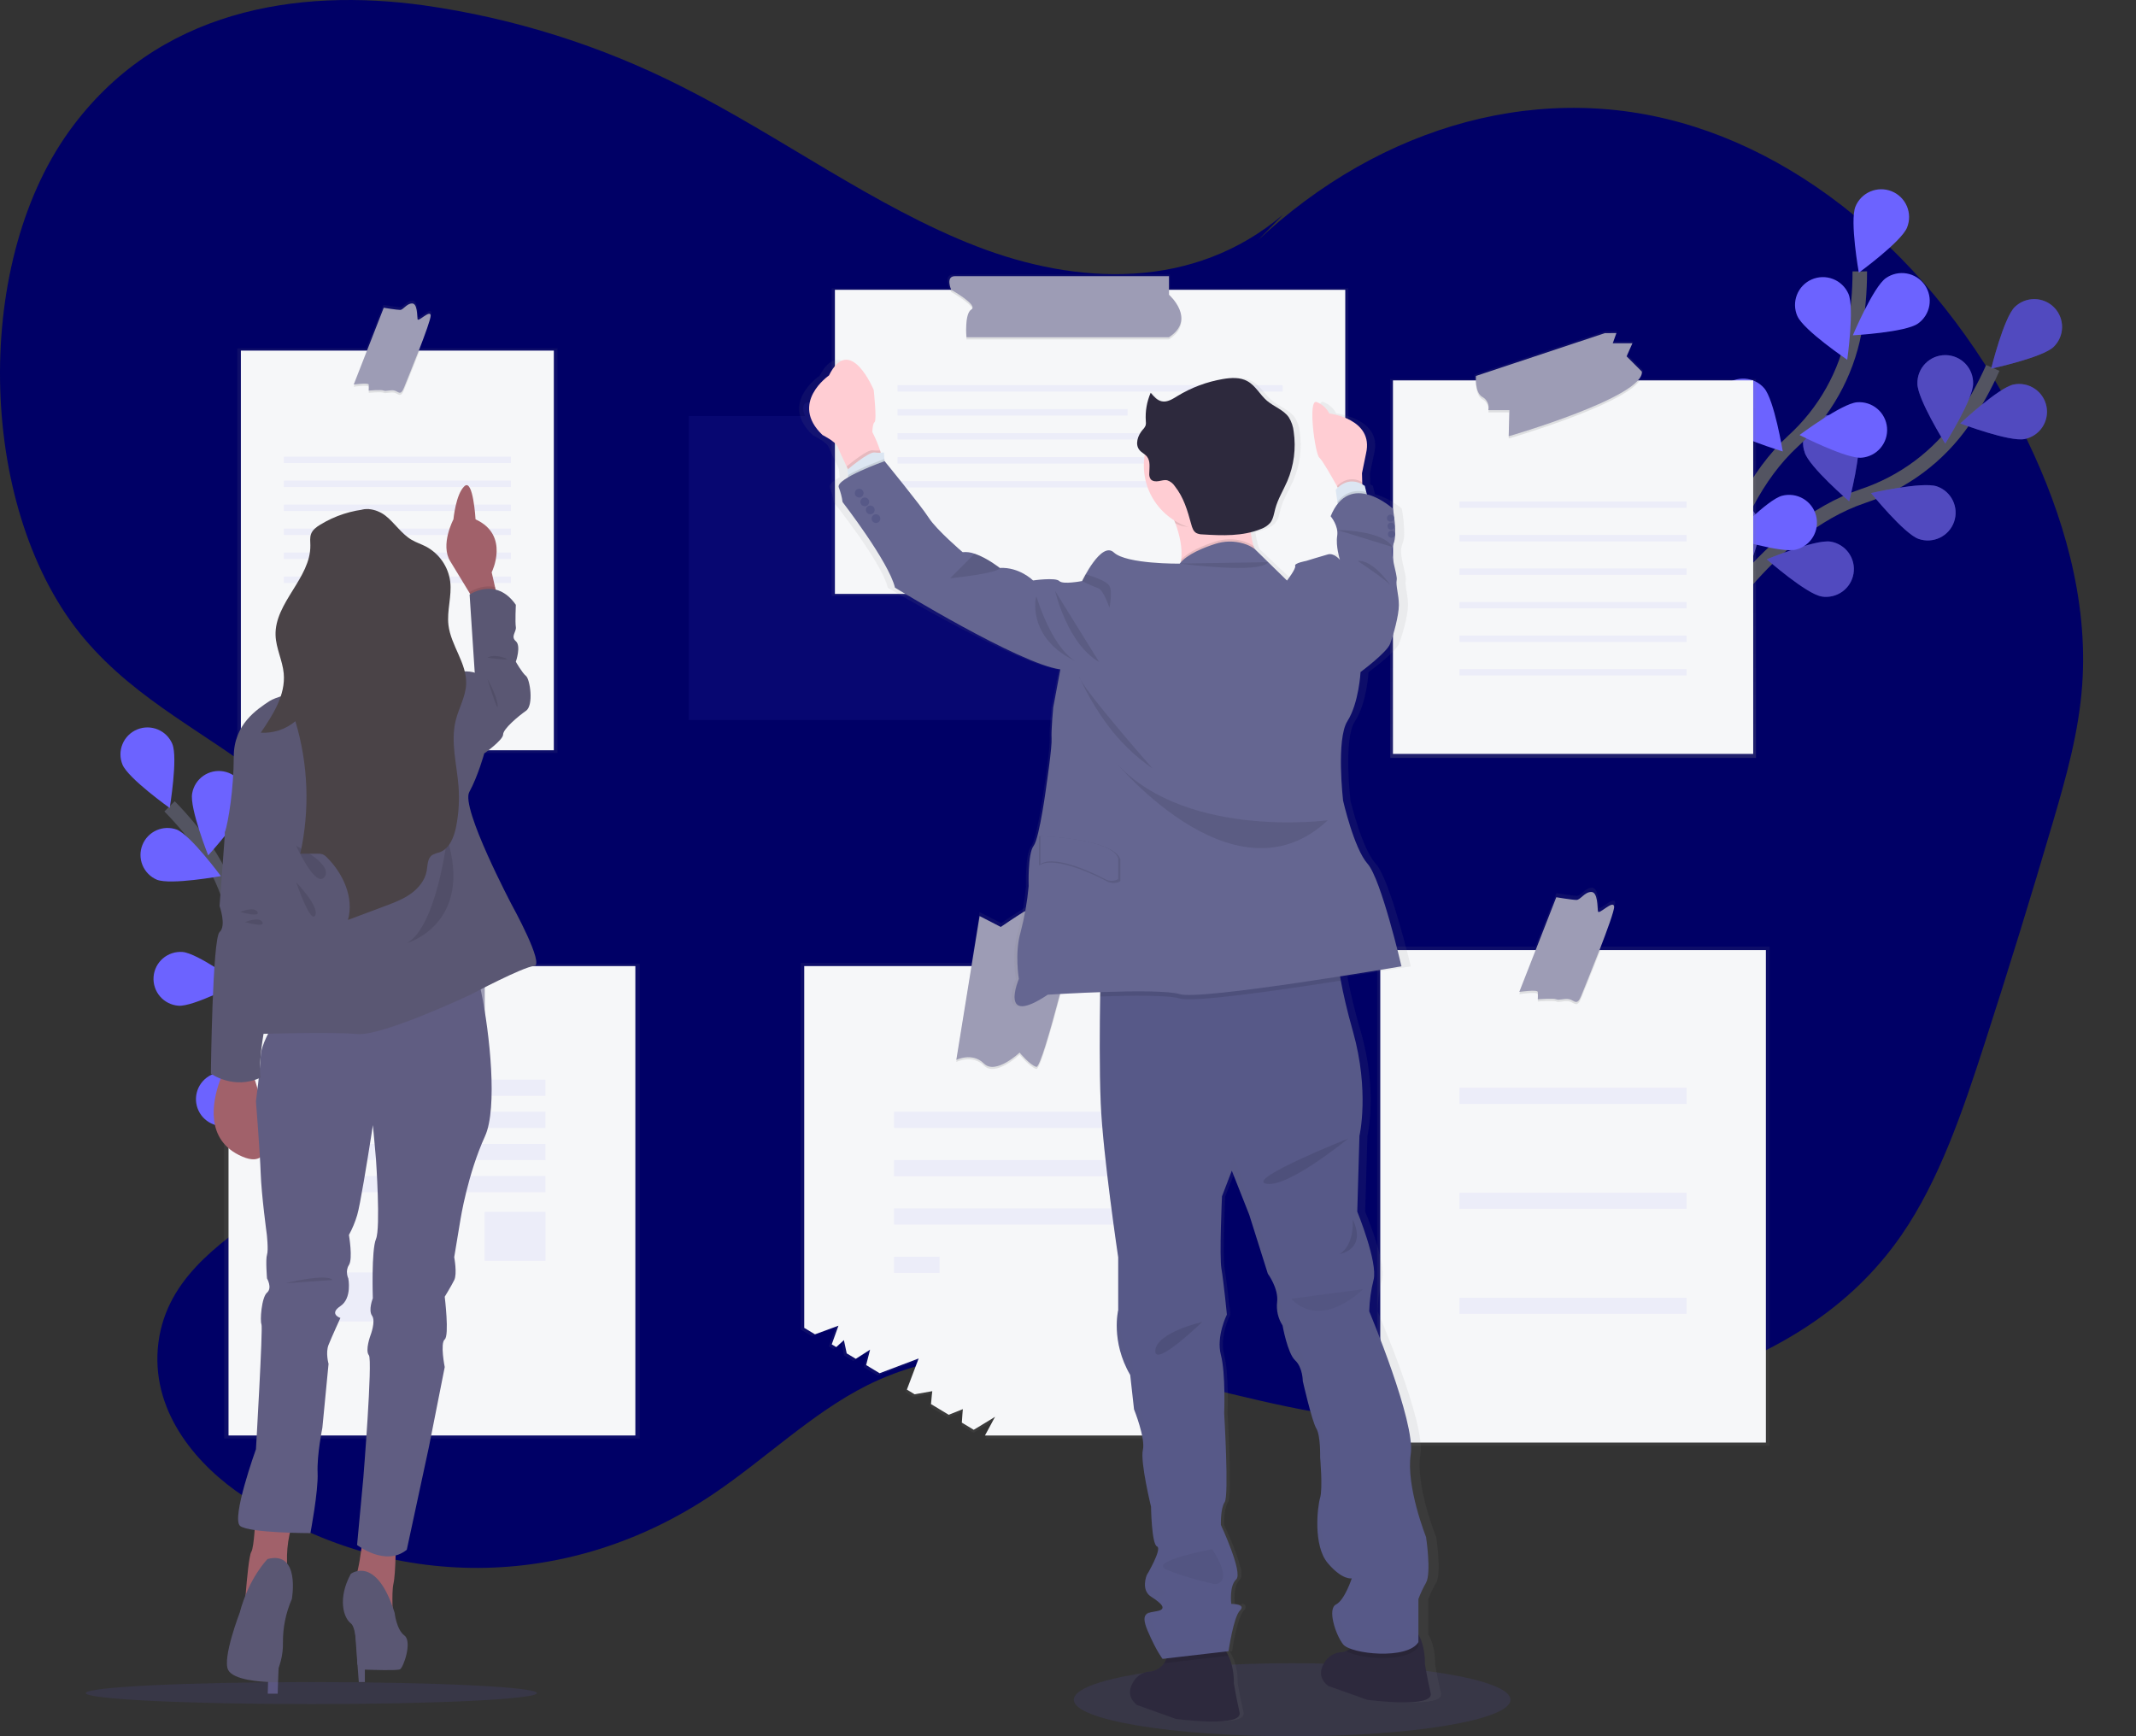 <svg width="294" height="239" viewBox="0 0 294 239" fill="none" xmlns="http://www.w3.org/2000/svg">
<rect x="0" y="0" width="294" height="239" fill="#333333" stroke="none"/>
<path opacity="0.1" d="M177.851 239C194.447 239 207.901 236.749 207.901 233.972C207.901 231.195 194.447 228.944 177.851 228.944C161.254 228.944 147.8 231.195 147.8 233.972C147.8 236.749 161.254 239 177.851 239Z" fill="#6C63FF"/>
<path d="M176.589 29.555C164.287 39.976 148.326 39.303 134.355 33.882C120.384 28.461 107.514 18.805 93.891 11.945C82.74 6.279 70.729 2.492 58.341 0.736C40.978 -1.669 21.584 1.26 9.484 18.107C-3.99 36.867 -2.953 70.703 11.619 87.934C19.032 96.694 28.738 100.993 37.205 107.834C45.671 114.674 53.503 126.03 52.783 139.231C52.117 151.454 44.353 160.837 36.328 166.729C30.12 171.275 22.477 176.241 21.716 185.66C20.991 194.774 27.417 201.915 33.557 205.978C53.576 219.227 78.236 219.098 98.187 205.644C105.305 200.843 111.844 194.46 119.307 190.717C138.899 180.896 160.491 190.781 181.234 194.398C198.794 197.459 216.801 195.874 233.908 189.76C244.181 186.09 254.494 180.478 261.713 170.023C266.917 162.484 270.16 152.941 273.203 143.519C276.452 133.47 279.573 123.351 282.566 113.162C284.362 107.045 286.132 100.816 286.596 94.267C287.439 82.407 283.892 70.698 279.068 60.675C267.622 36.892 248.326 20.183 227.439 15.938C206.553 11.693 184.421 19.984 168.213 38.124" fill="#000066"/>
<g opacity="0.35">
<path opacity="0.2" d="M140.778 57.251V55.386H111.33C109.975 55.386 110.801 57.263 110.801 57.263H94.801V99.112H165.051V57.251H140.778Z" fill="#6C63FF"/>
</g>
<path d="M234.189 88.467C234.189 88.467 243.043 72.804 256.388 68.293C261.993 66.435 266.844 62.812 270.211 57.967C271.792 55.656 273.156 53.204 274.288 50.643" stroke="#535461" stroke-width="2" stroke-miterlimit="10"/>
<path d="M282.661 47.748C281.144 49.221 274.068 50.744 274.068 50.744C274.068 50.744 275.802 43.73 277.322 42.254C278.052 41.547 279.033 41.158 280.05 41.173C281.066 41.189 282.035 41.607 282.743 42.335C283.451 43.064 283.84 44.043 283.825 45.058C283.809 46.073 283.391 47.041 282.661 47.748Z" fill="#6C63FF"/>
<path d="M278.66 60.436C276.584 60.849 269.814 58.287 269.814 58.287C269.814 58.287 275.092 53.34 277.168 52.927C277.662 52.83 278.17 52.83 278.664 52.928C279.157 53.026 279.627 53.221 280.045 53.5C280.464 53.78 280.823 54.139 281.102 54.557C281.382 54.975 281.576 55.444 281.674 55.937C281.772 56.43 281.772 56.937 281.673 57.43C281.575 57.923 281.38 58.392 281.1 58.81C280.821 59.227 280.461 59.586 280.042 59.865C279.624 60.144 279.154 60.338 278.66 60.436Z" fill="#6C63FF"/>
<path d="M264.085 74.185C262.084 73.495 257.538 67.872 257.538 67.872C257.538 67.872 264.594 66.258 266.594 66.951C267.07 67.116 267.508 67.372 267.885 67.706C268.261 68.04 268.568 68.444 268.788 68.897C269.008 69.349 269.136 69.84 269.166 70.341C269.196 70.843 269.126 71.346 268.962 71.821C268.797 72.296 268.54 72.734 268.206 73.11C267.872 73.486 267.466 73.792 267.014 74.011C266.561 74.231 266.069 74.359 265.567 74.389C265.064 74.419 264.561 74.349 264.085 74.185Z" fill="#6C63FF"/>
<path d="M250.711 82.1C248.624 81.761 243.189 76.991 243.189 76.991C243.189 76.991 249.871 74.213 251.962 74.555C252.459 74.637 252.934 74.816 253.362 75.082C253.789 75.347 254.16 75.694 254.453 76.103C254.746 76.512 254.956 76.974 255.07 77.464C255.184 77.953 255.201 78.46 255.119 78.956C255.037 79.452 254.858 79.927 254.592 80.354C254.326 80.781 253.978 81.151 253.569 81.444C253.16 81.737 252.697 81.946 252.206 82.06C251.716 82.174 251.208 82.191 250.711 82.109V82.1Z" fill="#6C63FF"/>
<path d="M263.913 52.812C263.913 54.928 267.743 61.059 267.743 61.059C267.743 61.059 271.582 54.931 271.582 52.815C271.595 52.304 271.507 51.795 271.32 51.318C271.134 50.842 270.853 50.407 270.496 50.04C270.139 49.674 269.711 49.382 269.239 49.183C268.767 48.984 268.26 48.882 267.747 48.882C267.235 48.882 266.728 48.984 266.255 49.183C265.783 49.382 265.356 49.674 264.999 50.04C264.641 50.407 264.361 50.842 264.175 51.318C263.988 51.795 263.899 52.304 263.913 52.815V52.812Z" fill="#6C63FF"/>
<path d="M248.394 62.268C249.026 64.286 254.519 69.002 254.519 69.002C254.519 69.002 256.343 62.007 255.711 59.99C255.58 59.488 255.348 59.018 255.03 58.609C254.712 58.199 254.314 57.859 253.86 57.607C253.406 57.356 252.905 57.2 252.389 57.147C251.872 57.095 251.351 57.148 250.855 57.303C250.36 57.458 249.901 57.712 249.507 58.049C249.113 58.386 248.792 58.8 248.563 59.265C248.333 59.73 248.201 60.237 248.174 60.755C248.147 61.272 248.226 61.79 248.405 62.277L248.394 62.268Z" fill="#6C63FF"/>
<path d="M234.568 73.525C234.849 75.621 239.469 81.188 239.469 81.188C239.469 81.188 242.451 74.603 242.17 72.507C242.133 71.984 241.99 71.475 241.749 71.01C241.508 70.544 241.174 70.134 240.767 69.803C240.36 69.472 239.89 69.227 239.385 69.085C238.881 68.943 238.352 68.905 237.832 68.975C237.312 69.045 236.812 69.22 236.363 69.491C235.913 69.761 235.524 70.121 235.22 70.547C234.915 70.974 234.702 71.458 234.592 71.97C234.482 72.483 234.479 73.012 234.583 73.525H234.568Z" fill="#6C63FF"/>
<path opacity="0.25" d="M282.661 47.748C281.144 49.221 274.068 50.744 274.068 50.744C274.068 50.744 275.802 43.73 277.322 42.254C278.052 41.547 279.033 41.158 280.05 41.173C281.066 41.189 282.035 41.607 282.743 42.335C283.451 43.064 283.84 44.043 283.825 45.058C283.809 46.073 283.391 47.041 282.661 47.748Z" fill="black"/>
<path opacity="0.25" d="M278.66 60.436C276.584 60.849 269.814 58.287 269.814 58.287C269.814 58.287 275.092 53.34 277.168 52.927C277.662 52.83 278.17 52.83 278.664 52.928C279.157 53.026 279.627 53.221 280.045 53.5C280.464 53.78 280.823 54.139 281.102 54.557C281.382 54.975 281.576 55.444 281.674 55.937C281.772 56.43 281.772 56.937 281.673 57.43C281.575 57.923 281.38 58.392 281.1 58.81C280.821 59.227 280.461 59.586 280.042 59.865C279.624 60.144 279.154 60.338 278.66 60.436Z" fill="black"/>
<path opacity="0.25" d="M264.085 74.185C262.084 73.495 257.538 67.872 257.538 67.872C257.538 67.872 264.594 66.258 266.594 66.951C267.07 67.116 267.508 67.372 267.885 67.706C268.261 68.04 268.568 68.444 268.788 68.897C269.008 69.349 269.136 69.84 269.166 70.341C269.196 70.843 269.126 71.346 268.962 71.821C268.797 72.296 268.54 72.734 268.206 73.11C267.872 73.486 267.466 73.792 267.014 74.011C266.561 74.231 266.069 74.359 265.567 74.389C265.064 74.419 264.561 74.349 264.085 74.185Z" fill="black"/>
<path opacity="0.25" d="M250.711 82.1C248.624 81.761 243.189 76.991 243.189 76.991C243.189 76.991 249.871 74.213 251.962 74.555C252.459 74.637 252.934 74.816 253.362 75.082C253.789 75.347 254.16 75.694 254.453 76.103C254.746 76.512 254.956 76.974 255.07 77.464C255.184 77.953 255.201 78.46 255.119 78.956C255.037 79.452 254.858 79.927 254.592 80.354C254.326 80.781 253.978 81.151 253.569 81.444C253.16 81.737 252.697 81.946 252.206 82.06C251.716 82.174 251.208 82.191 250.711 82.109V82.1Z" fill="black"/>
<path opacity="0.25" d="M263.913 52.812C263.913 54.928 267.743 61.059 267.743 61.059C267.743 61.059 271.582 54.931 271.582 52.815C271.595 52.304 271.507 51.795 271.32 51.318C271.134 50.842 270.853 50.407 270.496 50.04C270.139 49.674 269.711 49.382 269.239 49.183C268.767 48.984 268.26 48.882 267.747 48.882C267.235 48.882 266.728 48.984 266.255 49.183C265.783 49.382 265.356 49.674 264.999 50.04C264.641 50.407 264.361 50.842 264.175 51.318C263.988 51.795 263.899 52.304 263.913 52.815V52.812Z" fill="black"/>
<path opacity="0.25" d="M248.394 62.268C249.026 64.286 254.519 69.002 254.519 69.002C254.519 69.002 256.343 62.007 255.711 59.99C255.58 59.488 255.348 59.018 255.03 58.609C254.712 58.199 254.314 57.859 253.86 57.607C253.406 57.356 252.905 57.2 252.389 57.147C251.872 57.095 251.351 57.148 250.855 57.303C250.36 57.458 249.901 57.712 249.507 58.049C249.113 58.386 248.792 58.8 248.563 59.265C248.333 59.73 248.201 60.237 248.174 60.755C248.147 61.272 248.226 61.79 248.405 62.277L248.394 62.268Z" fill="black"/>
<path opacity="0.25" d="M234.568 73.525C234.849 75.621 239.469 81.188 239.469 81.188C239.469 81.188 242.451 74.603 242.17 72.507C242.133 71.984 241.99 71.475 241.749 71.01C241.508 70.544 241.174 70.134 240.767 69.803C240.36 69.472 239.89 69.227 239.385 69.085C238.881 68.943 238.352 68.905 237.832 68.975C237.312 69.045 236.812 69.22 236.363 69.491C235.913 69.761 235.524 70.121 235.22 70.547C234.915 70.974 234.702 71.458 234.592 71.97C234.482 72.483 234.479 73.012 234.583 73.525H234.568Z" fill="black"/>
<path d="M234.7 88.155C234.7 88.155 236.437 70.254 246.783 60.733C251.154 56.769 254.118 51.494 255.227 45.702C255.735 42.949 255.988 40.154 255.983 37.355" stroke="#535461" stroke-width="2" stroke-miterlimit="10"/>
<path d="M262.492 31.317C261.699 33.281 255.849 37.534 255.849 37.534C255.849 37.534 254.587 30.413 255.38 28.449C255.568 27.983 255.846 27.558 256.199 27.199C256.551 26.84 256.971 26.554 257.434 26.357C257.898 26.16 258.395 26.056 258.899 26.052C259.402 26.047 259.902 26.141 260.369 26.329C260.836 26.517 261.261 26.795 261.621 27.147C261.98 27.499 262.266 27.918 262.464 28.381C262.661 28.843 262.765 29.34 262.769 29.843C262.774 30.346 262.68 30.845 262.492 31.311V31.317Z" fill="#6C63FF"/>
<path d="M263.984 44.543C262.253 45.761 255.025 46.157 255.025 46.157C255.025 46.157 257.835 39.498 259.572 38.283C259.984 37.994 260.448 37.789 260.939 37.679C261.431 37.569 261.939 37.557 262.435 37.643C262.93 37.729 263.405 37.912 263.83 38.181C264.255 38.45 264.623 38.8 264.912 39.211C265.202 39.622 265.408 40.086 265.518 40.576C265.628 41.067 265.64 41.574 265.554 42.069C265.468 42.564 265.285 43.038 265.015 43.462C264.746 43.887 264.395 44.254 263.984 44.543Z" fill="#6C63FF"/>
<path d="M256.233 63.003C254.123 63.18 247.685 59.88 247.685 59.88C247.685 59.88 253.482 55.551 255.592 55.374C256.094 55.332 256.599 55.389 257.079 55.542C257.558 55.695 258.003 55.941 258.388 56.265C258.772 56.59 259.089 56.987 259.32 57.434C259.55 57.88 259.691 58.368 259.733 58.869C259.775 59.37 259.718 59.874 259.565 60.353C259.412 60.832 259.166 61.276 258.841 61.66C258.516 62.044 258.118 62.36 257.671 62.591C257.223 62.821 256.735 62.961 256.233 63.003Z" fill="#6C63FF"/>
<path d="M247.222 75.65C245.174 76.183 238.267 74.014 238.267 74.014C238.267 74.014 243.249 68.769 245.292 68.239C245.779 68.113 246.286 68.084 246.785 68.153C247.283 68.223 247.763 68.39 248.197 68.645C248.631 68.9 249.011 69.237 249.314 69.639C249.617 70.04 249.838 70.497 249.965 70.983C250.091 71.47 250.12 71.977 250.051 72.474C249.981 72.972 249.814 73.451 249.558 73.885C249.303 74.318 248.965 74.697 248.563 75C248.161 75.302 247.704 75.523 247.216 75.65H247.222Z" fill="#6C63FF"/>
<path d="M247.405 43.533C248.262 45.467 254.253 49.521 254.253 49.521C254.253 49.521 255.273 42.366 254.416 40.433C254.006 39.503 253.243 38.773 252.294 38.405C251.346 38.036 250.289 38.059 249.358 38.469C248.426 38.878 247.696 39.64 247.327 40.587C246.958 41.535 246.981 42.589 247.391 43.519L247.405 43.533Z" fill="#6C63FF"/>
<path d="M237.052 58.472C238.457 60.06 245.381 62.142 245.381 62.142C245.381 62.142 244.209 55.01 242.812 53.419C242.142 52.656 241.195 52.19 240.18 52.124C239.166 52.059 238.167 52.398 237.403 53.068C236.639 53.737 236.173 54.683 236.107 55.696C236.041 56.709 236.381 57.706 237.052 58.469V58.472Z" fill="#6C63FF"/>
<path d="M228.982 74.342C230.106 76.144 236.569 79.365 236.569 79.365C236.569 79.365 236.639 72.137 235.515 70.335C234.972 69.493 234.12 68.897 233.142 68.674C232.165 68.452 231.138 68.621 230.283 69.145C229.429 69.669 228.813 70.506 228.57 71.478C228.326 72.449 228.473 73.478 228.979 74.342H228.982Z" fill="#6C63FF"/>
<path d="M43.131 160.573C43.131 160.573 32.172 147.012 32.861 133.403C33.188 127.698 31.654 122.041 28.488 117.281C26.967 115.033 25.243 112.929 23.337 110.995" stroke="#535461" stroke-width="2" stroke-miterlimit="10"/>
<path d="M23.722 102.418C24.509 104.312 23.359 111.223 23.359 111.223C23.359 111.223 17.649 107.154 16.863 105.26C16.486 104.351 16.486 103.33 16.863 102.421C17.24 101.512 17.963 100.79 18.873 100.413C19.784 100.036 20.806 100.036 21.717 100.413C22.627 100.789 23.35 101.512 23.727 102.421L23.722 102.418Z" fill="#6C63FF"/>
<path d="M33.756 110.558C33.386 112.572 28.656 117.744 28.656 117.744C28.656 117.744 26.068 111.223 26.45 109.214C26.533 108.729 26.711 108.266 26.974 107.851C27.238 107.436 27.581 107.077 27.984 106.796C28.388 106.514 28.843 106.316 29.324 106.211C29.805 106.107 30.302 106.099 30.786 106.188C31.27 106.277 31.731 106.461 32.143 106.73C32.555 106.998 32.91 107.346 33.186 107.753C33.462 108.159 33.655 108.616 33.753 109.098C33.851 109.58 33.852 110.076 33.756 110.558Z" fill="#6C63FF"/>
<path d="M40.934 128.577C39.593 130.132 32.894 132.211 32.894 132.211C32.894 132.211 33.962 125.289 35.302 123.734C35.958 123.035 36.859 122.617 37.816 122.566C38.774 122.515 39.714 122.836 40.44 123.462C41.166 124.088 41.622 124.969 41.712 125.923C41.801 126.876 41.519 127.827 40.922 128.577H40.934Z" fill="#6C63FF"/>
<path d="M43.294 143.434C42.237 145.191 35.988 148.373 35.988 148.373C35.988 148.373 35.867 141.358 36.927 139.613C37.44 138.782 38.261 138.186 39.211 137.956C40.161 137.725 41.164 137.878 42.002 138.381C42.84 138.884 43.446 139.697 43.688 140.643C43.929 141.589 43.788 142.592 43.294 143.434Z" fill="#6C63FF"/>
<path d="M21.589 121.094C23.497 121.849 30.399 120.594 30.399 120.594C30.399 120.594 26.24 114.954 24.335 114.197C23.425 113.864 22.421 113.898 21.537 114.293C20.653 114.688 19.958 115.412 19.6 116.311C19.242 117.21 19.25 118.213 19.621 119.106C19.993 119.999 20.699 120.713 21.589 121.094Z" fill="#6C63FF"/>
<path d="M24.573 138.44C26.619 138.591 32.829 135.334 32.829 135.334C32.829 135.334 27.17 131.192 25.124 131.041C24.637 131.004 24.148 131.063 23.685 131.215C23.221 131.367 22.792 131.608 22.422 131.926C22.052 132.243 21.748 132.63 21.528 133.065C21.307 133.5 21.175 133.974 21.138 134.46C21.101 134.945 21.16 135.434 21.313 135.897C21.465 136.36 21.707 136.788 22.025 137.158C22.343 137.527 22.73 137.831 23.166 138.051C23.601 138.271 24.076 138.403 24.562 138.44H24.573Z" fill="#6C63FF"/>
<path d="M29.789 154.891C31.779 155.387 38.452 153.207 38.452 153.207C38.452 153.207 33.574 148.187 31.585 147.699C30.628 147.461 29.617 147.613 28.772 148.12C27.928 148.627 27.32 149.448 27.082 150.403C26.843 151.357 26.995 152.368 27.503 153.211C28.01 154.054 28.833 154.661 29.789 154.899V154.891Z" fill="#6C63FF"/>
<path d="M225.835 52.178H225.599C225.97 51.757 226.161 51.337 226.13 50.963L223.995 48.831L224.809 47.007H222.064L222.573 45.584H220.946L202.945 51.572C202.945 51.572 202.925 51.822 202.945 52.178H191.354V104.326H241.698V52.178H225.835Z" fill="url(#paint0_linear)"/>
<path d="M241.312 52.361H191.727V103.776H241.312V52.361Z" fill="#F6F7F9"/>
<path opacity="0.1" d="M225.697 52.361C223.348 55.815 207.657 60.363 207.657 60.363L207.755 56.763H204.853C204.932 56.416 204.897 56.053 204.752 55.728C204.607 55.404 204.36 55.135 204.049 54.962C203.206 54.499 203.124 52.998 203.136 52.361H225.697Z" fill="black"/>
<path d="M220.878 45.859L203.15 51.752C203.15 51.752 202.948 54.053 204.049 54.65C204.36 54.824 204.606 55.093 204.751 55.418C204.896 55.742 204.931 56.105 204.853 56.452H207.755L207.657 60.052C207.657 60.052 226.287 54.65 225.987 51.151L223.885 49.05L224.686 47.248H221.98L222.483 45.846L220.878 45.859Z" fill="#9D9CB5"/>
<g opacity="0.35">
<path opacity="0.2" d="M232.146 69.028H200.893V69.903H232.146V69.028Z" fill="#6C63FF"/>
</g>
<g opacity="0.35">
<path opacity="0.2" d="M232.146 73.643H200.893V74.519H232.146V73.643Z" fill="#6C63FF"/>
</g>
<g opacity="0.35">
<path opacity="0.2" d="M232.146 78.256H200.893V79.132H232.146V78.256Z" fill="#6C63FF"/>
</g>
<g opacity="0.35">
<path opacity="0.2" d="M232.146 82.869H200.893V83.745H232.146V82.869Z" fill="#6C63FF"/>
</g>
<g opacity="0.35">
<path opacity="0.2" d="M232.146 87.482H200.893V88.358H232.146V87.482Z" fill="#6C63FF"/>
</g>
<g opacity="0.35">
<path opacity="0.2" d="M232.146 92.098H200.893V92.973H232.146V92.098Z" fill="#6C63FF"/>
</g>
<path d="M57.83 47.953H57.712C58.6 45.68 59.421 43.463 59.384 43.039C59.305 42.198 57.617 44.027 57.538 43.57C57.459 43.112 57.538 41.378 56.771 41.378C56.004 41.378 55.54 42.279 55.085 42.279C54.63 42.279 52.778 41.976 52.778 41.976L50.42 47.953H32.661V103.647H76.733V47.953H57.83Z" fill="url(#paint1_linear)"/>
<path d="M76.23 48.261H33.155V103.273H76.23V48.261Z" fill="#F6F7F9"/>
<path opacity="0.1" d="M57.76 48.261C56.852 50.615 55.829 53.096 55.596 53.688C55.144 54.81 54.846 54.212 54.318 54.064C53.789 53.915 53.118 54.212 52.817 54.064C52.516 53.915 50.752 54.064 50.752 54.064C50.772 53.788 50.772 53.512 50.752 53.236C50.712 52.939 48.684 53.236 48.684 53.236L50.617 48.261H57.76Z" fill="black"/>
<path d="M52.817 42.361L48.684 52.939C48.684 52.939 50.712 52.638 50.749 52.939C50.77 53.213 50.77 53.489 50.749 53.764C50.749 53.764 52.516 53.612 52.817 53.764C53.118 53.915 53.792 53.612 54.318 53.764C54.843 53.915 55.144 54.513 55.596 53.388C56.049 52.263 59.353 44.235 59.277 43.41C59.202 42.585 57.549 44.386 57.473 43.935C57.397 43.483 57.473 41.771 56.723 41.771C55.973 41.771 55.52 42.661 55.071 42.661C54.621 42.661 52.817 42.361 52.817 42.361Z" fill="#9D9CB5"/>
<g opacity="0.35">
<path opacity="0.2" d="M70.32 62.863H39.067V63.739H70.32V62.863Z" fill="#6C63FF"/>
</g>
<g opacity="0.35">
<path opacity="0.2" d="M70.32 66.166H39.067V67.041H70.32V66.166Z" fill="#6C63FF"/>
</g>
<g opacity="0.35">
<path opacity="0.2" d="M70.32 69.465H39.067V70.341H70.32V69.465Z" fill="#6C63FF"/>
</g>
<g opacity="0.35">
<path opacity="0.2" d="M70.32 72.768H39.067V73.643H70.32V72.768Z" fill="#6C63FF"/>
</g>
<g opacity="0.35">
<path opacity="0.2" d="M70.32 76.068H39.067V76.943H70.32V76.068Z" fill="#6C63FF"/>
</g>
<g opacity="0.35">
<path opacity="0.2" d="M70.32 79.367H39.067V80.243H70.32V79.367Z" fill="#6C63FF"/>
</g>
<path d="M220.375 130.303H220.257C221.347 127.497 222.353 124.755 222.305 124.242C222.212 123.212 220.139 125.46 220.057 124.899C219.976 124.337 220.057 122.194 219.116 122.194C218.174 122.194 217.61 123.316 217.045 123.316C216.48 123.316 214.218 122.94 214.218 122.94L211.312 130.303H189.549V199.016H243.566V130.303H220.375Z" fill="url(#paint2_linear)"/>
<path d="M243.057 130.78H189.982V198.57H243.057V130.78Z" fill="#F6F7F9"/>
<path opacity="0.1" d="M220.271 130.78C219.164 133.659 217.922 136.672 217.632 137.396C217.07 138.782 216.708 138.041 216.059 137.859C215.41 137.677 214.578 138.041 214.207 137.859C213.836 137.677 211.661 137.859 211.661 137.859C211.685 137.52 211.685 137.179 211.661 136.84C211.613 136.473 209.115 136.84 209.115 136.84L211.484 130.78H220.271Z" fill="black"/>
<path d="M214.207 123.507L209.115 136.54C209.115 136.54 211.613 136.17 211.661 136.54C211.685 136.878 211.685 137.218 211.661 137.556C211.661 137.556 213.836 137.374 214.207 137.556C214.578 137.738 215.41 137.374 216.059 137.556C216.708 137.738 217.076 138.482 217.632 137.096C218.189 135.71 222.26 125.816 222.168 124.8C222.075 123.785 220.038 126.001 219.945 125.449C219.852 124.896 219.945 122.78 219.02 122.78C218.096 122.78 217.54 123.877 216.983 123.877C216.427 123.877 214.207 123.507 214.207 123.507Z" fill="#9D9CB5"/>
<g opacity="0.35">
<path opacity="0.2" d="M232.146 149.722H200.893V151.947H232.146V149.722Z" fill="#6C63FF"/>
</g>
<g opacity="0.35">
<path opacity="0.2" d="M232.146 164.175H200.893V166.4H232.146V164.175Z" fill="#6C63FF"/>
</g>
<g opacity="0.35">
<path opacity="0.2" d="M232.146 178.631H200.893V180.856H232.146V178.631Z" fill="#6C63FF"/>
</g>
<path d="M66.87 132.651V124.354H55.205V132.651H30.851V198.023H88.054V132.651H66.87Z" fill="url(#paint3_linear)"/>
<path d="M87.45 132.982H31.455V197.596H87.45V132.982Z" fill="#F6F7F9"/>
<path opacity="0.1" d="M66.715 132.982H55.295V141.784H66.715V132.982Z" fill="black"/>
<path d="M66.715 124.781H55.295V141.484H66.715V124.781Z" fill="#9D9CB5"/>
<g opacity="0.35">
<path opacity="0.2" d="M75.078 148.611H43.825V150.836H75.078V148.611Z" fill="#6C63FF"/>
</g>
<g opacity="0.35">
<path opacity="0.2" d="M75.078 153.036H43.825V155.261H75.078V153.036Z" fill="#6C63FF"/>
</g>
<g opacity="0.35">
<path opacity="0.2" d="M75.078 157.464H43.825V159.689H75.078V157.464Z" fill="#6C63FF"/>
</g>
<g opacity="0.35">
<path opacity="0.2" d="M75.078 161.889H43.825V164.114H75.078V161.889Z" fill="#6C63FF"/>
</g>
<g opacity="0.35">
<path opacity="0.2" d="M75.081 166.816H66.715V173.567H75.081V166.816Z" fill="#6C63FF"/>
</g>
<g opacity="0.35">
<path opacity="0.2" d="M52.19 175.166H43.825V181.917H52.19V175.166Z" fill="#6C63FF"/>
</g>
<path d="M147.205 132.547H147.127C148.037 128.992 148.723 126.161 148.723 126.161L144.839 127.985C144.839 127.985 142.083 124.337 141.063 124.946C140.043 125.555 137.803 127.073 137.803 127.073L134.83 125.552L133.692 132.547H110.214V183.023L111.723 183.923C112.968 183.477 115.017 182.719 115.017 182.719L114.075 185.329L114.71 185.705L115.781 184.737L116.177 186.586L117.45 187.346L119.459 186.07L118.897 188.219L120.783 189.341L126.265 187.285L124.613 191.628L125.7 192.279L128.182 191.844C128.182 191.844 128.069 192.711 127.999 193.651L130.489 195.138C131.509 194.743 132.47 194.353 132.47 194.353C132.47 194.353 132.371 195.301 132.326 196.233L133.995 197.232C135.313 196.463 136.991 195.416 136.991 195.416L135.586 198.026H167.311V132.547H147.205Z" fill="url(#paint4_linear)"/>
<path d="M166.687 132.982V197.596H135.572L136.96 195.023C136.96 195.023 135.316 196.053 134.024 196.813L132.388 195.826C132.433 194.908 132.531 193.971 132.531 193.971C132.531 193.971 131.587 194.355 130.587 194.746L128.145 193.278C128.215 192.352 128.322 191.496 128.322 191.496L125.891 191.926L124.826 191.283L126.445 186.996L121.069 189.027L119.218 187.905L119.757 185.784L117.79 187.043L116.542 186.294L116.155 184.47L115.104 185.43L114.48 185.057L115.404 182.484C115.404 182.484 113.395 183.23 112.173 183.671L110.695 182.784V132.982H166.687Z" fill="#F6F7F9"/>
<g opacity="0.35">
<path opacity="0.2" d="M154.314 153.036H123.061V155.261H154.314V153.036Z" fill="#6C63FF"/>
</g>
<g opacity="0.35">
<path opacity="0.2" d="M154.314 159.689H123.061V161.914H154.314V159.689Z" fill="#6C63FF"/>
</g>
<g opacity="0.35">
<path opacity="0.2" d="M154.314 166.339H123.061V168.564H154.314V166.339Z" fill="#6C63FF"/>
</g>
<g opacity="0.35">
<path opacity="0.2" d="M129.322 172.991H123.061V175.217H129.322V172.991Z" fill="#6C63FF"/>
</g>
<path opacity="0.1" d="M146.966 132.982C145.443 138.981 143.223 147.292 142.645 147.146C141.745 146.902 140.34 145.182 140.34 145.182C140.34 145.182 137.036 148.283 135.434 146.683C133.832 145.084 131.626 146.181 131.626 146.181L133.762 132.979L146.966 132.982Z" fill="black"/>
<path d="M134.833 126.094L131.626 145.898C131.626 145.898 133.83 144.798 135.431 146.4C137.033 148.002 140.34 144.893 140.34 144.893C140.34 144.893 141.745 146.61 142.645 146.857C143.544 147.104 148.456 126.694 148.456 126.694L144.648 128.496C144.648 128.496 141.945 124.893 140.942 125.493C139.938 126.094 137.747 127.595 137.747 127.595L134.833 126.094Z" fill="#9D9CB5"/>
<path d="M161.022 39.689V37.79H131.202C129.833 37.79 130.671 39.689 130.671 39.689H114.468V82.041H185.59V39.672L161.022 39.689Z" fill="url(#paint5_linear)"/>
<path d="M185.163 39.891H114.918V81.752H185.163V39.891Z" fill="#F6F7F9"/>
<path opacity="0.1" d="M160.898 46.718H133.026C133.026 46.718 132.725 43.491 133.703 42.894C134.681 42.296 130.921 40.191 130.921 40.191C130.879 40.093 130.843 39.993 130.812 39.891H160.898V40.868C160.898 40.868 164.731 44.243 160.898 46.718Z" fill="black"/>
<path d="M131.447 38.017H160.898V40.568C160.898 40.568 164.731 43.935 160.898 46.418H133.026C133.026 46.418 132.725 43.191 133.703 42.593C134.681 41.996 130.921 39.891 130.921 39.891C130.921 39.891 130.095 38.017 131.447 38.017Z" fill="#9D9CB5"/>
<g opacity="0.35">
<path opacity="0.2" d="M176.539 53.02H123.548V53.895H176.539V53.02Z" fill="#6C63FF"/>
</g>
<g opacity="0.35">
<path opacity="0.2" d="M155.202 56.32H123.548V57.195H155.202V56.32Z" fill="#6C63FF"/>
</g>
<g opacity="0.35">
<path opacity="0.2" d="M176.539 59.622H123.548V60.498H176.539V59.622Z" fill="#6C63FF"/>
</g>
<g opacity="0.35">
<path opacity="0.2" d="M176.539 62.922H123.548V63.797H176.539V62.922Z" fill="#6C63FF"/>
</g>
<g opacity="0.35">
<path opacity="0.2" d="M176.539 66.222H123.548V67.097H176.539V66.222Z" fill="#6C63FF"/>
</g>
<path d="M198.336 233.074C197.833 230.936 197.524 229.062 197.524 229.062C197.524 229.062 197.64 226.735 196.594 224.99V224.409V220.114C196.891 219.336 197.253 218.585 197.679 217.869C198.454 216.516 197.679 211.567 197.679 211.567C197.679 211.567 194.807 204.589 195.507 200.164C196.206 195.739 189.606 180.508 189.606 180.508C189.646 179.039 189.855 177.579 190.227 176.156C190.295 175.858 190.324 175.551 190.311 175.245C190.311 175.208 190.311 175.172 190.311 175.132V175.169C190.213 172.251 187.903 166.779 187.903 166.779L188.212 156.35C188.212 156.35 189.687 150.199 187.282 141.947C186.439 139.065 185.902 136.762 185.562 134.983C185.523 134.781 185.486 134.587 185.453 134.402C190.407 133.647 194.189 133.019 194.189 133.019C194.189 133.019 191.314 121.01 189.375 118.911C187.436 116.812 185.882 110.213 185.882 110.213C185.882 110.213 184.871 101.736 186.503 99.269C188.136 96.803 188.364 92.516 188.364 92.516C188.364 92.516 192.09 89.817 192.556 88.616C193.023 87.415 193.798 84.715 193.798 83.284C193.798 81.853 193.332 80.582 193.489 79.833C193.647 79.084 192.402 76.233 193.023 74.881C193.184 74.466 193.268 74.024 193.27 73.579C193.272 73.566 193.272 73.553 193.27 73.54C193.27 73.54 193.27 73.54 193.27 73.525C193.274 72.344 193.164 71.165 192.941 70.004C192.941 70.004 191.255 68.52 189.257 68.04L189.176 67.717L188.965 66.876C188.846 66.796 188.724 66.723 188.597 66.657V66.351L188.563 65.133L189.148 62.392C190.291 57.622 183.927 56.917 183.927 56.917C183.545 56.183 182.903 55.616 182.125 55.329C180.844 54.878 181.912 62.496 182.51 62.981C182.963 63.349 184.354 65.736 185.023 66.909L185.132 67.103C185.031 67.197 184.937 67.299 184.851 67.409L185.093 69.061L185.129 69.314C184.708 69.838 184.366 70.422 184.115 71.045C184.115 71.045 185.281 72.319 185.048 73.744C184.815 75.17 185.405 76.946 185.433 77.044C185.363 76.966 184.545 76.079 183.727 76.295C182.909 76.511 180.636 77.196 180.636 77.196C180.636 77.196 178.928 77.496 179.085 77.872C179.242 78.248 177.919 79.898 177.919 79.898L173.33 75.554C173.285 75.425 173.24 75.296 173.198 75.161C173.007 74.541 172.873 73.904 172.799 73.259C173.299 73.14 173.789 72.984 174.266 72.793C174.748 72.629 175.184 72.351 175.536 71.982C175.997 71.421 176.098 70.689 176.275 70.018C176.638 68.683 177.419 67.493 177.978 66.227C178.922 64.09 179.24 61.728 178.894 59.417C178.822 58.707 178.58 58.024 178.189 57.425C177.441 56.396 176.081 55.977 175.098 55.155C174.114 54.333 173.473 53.082 172.321 52.465C171.282 51.903 170.012 51.974 168.84 52.164C166.543 52.542 164.337 53.343 162.335 54.527C161.666 54.922 160.93 55.369 160.16 55.239C159.502 55.122 159.019 54.594 158.594 54.092C158.6 54.07 158.606 54.048 158.614 54.027L158.564 53.968C158.078 55.046 157.834 56.216 157.85 57.397C157.85 57.58 157.85 57.762 157.872 57.958C157.872 58.023 157.872 58.087 157.872 58.152C157.876 58.204 157.876 58.257 157.872 58.309C157.872 58.391 157.861 58.472 157.839 58.55C157.741 58.785 157.594 58.997 157.409 59.171C157.268 59.328 157.143 59.498 157.035 59.678C157.055 59.617 157.074 59.555 157.097 59.493C156.804 59.919 156.639 60.419 156.622 60.935C156.597 61.312 156.721 61.684 156.967 61.971C157.196 62.195 157.447 62.396 157.715 62.571C157.399 64.332 157.63 66.146 158.379 67.771C159.128 69.395 160.357 70.752 161.902 71.657C161.955 71.786 162.006 71.918 162.059 72.05C162.644 73.593 163.085 75.389 162.902 77.047C162.885 77.17 162.868 77.291 162.846 77.412C162.787 77.473 162.731 77.538 162.68 77.603C162.68 77.603 155.093 77.675 153.32 76.062C151.547 74.449 148.824 79.99 148.824 79.99C148.824 79.99 146.107 80.518 145.564 79.99C145.022 79.463 141.838 79.917 141.838 79.917C141.838 79.917 139.897 78.04 137.104 78.192C136.043 77.387 134.872 76.737 133.628 76.261L133.54 76.23C132.994 76.033 132.41 75.96 131.832 76.014C131.832 76.014 128.106 72.928 127.021 71.289C125.937 69.651 120.758 63.517 120.735 63.489L120.716 63.208L120.657 62.316C120.503 62.34 120.348 62.353 120.193 62.355L120.089 62.047C119.792 61.176 119.423 60.331 118.987 59.521C118.987 59.521 118.987 58.399 119.316 58.118C119.645 57.838 119.181 53.71 119.181 53.71C119.181 53.71 115.823 45.871 112.817 51.724C112.817 51.724 107.132 55.509 111.903 59.917C111.903 59.917 113.806 60.84 114.075 61.57C114.253 62.044 114.899 63.365 115.334 64.246C115.407 64.392 115.472 64.527 115.528 64.639L115.475 64.684L115.545 65.419L115.573 65.7C114.674 66.211 114.064 66.713 114.213 67.103C114.479 67.753 114.661 68.433 114.756 69.129C114.756 69.129 121.353 77.381 122.208 80.913C122.208 80.913 139.911 91.416 145.727 92.168L144.719 97.418C144.719 97.418 144.407 100.569 144.485 101.694C144.564 102.819 143.786 107.923 143.786 107.923C143.786 107.923 142.777 115.423 141.923 116.472C141.068 117.522 141.226 122.025 141.226 122.025C141.02 124.181 140.63 126.314 140.06 128.403C139.217 131.254 139.829 134.778 139.829 134.778C139.829 134.778 136.879 141.532 143.943 136.955C143.943 136.955 147.411 136.739 151.404 136.605C151.404 136.734 151.404 136.866 151.404 137C151.404 137.514 151.387 138.069 151.381 138.656C151.328 142.522 151.305 147.851 151.48 151.883C151.789 159.01 153.964 173.115 153.964 173.115V180.2C153.823 180.866 153.754 181.545 153.758 182.226C153.711 184.723 154.374 187.183 155.672 189.319L156.153 193.996C156.153 193.996 157.428 197.111 157.454 198.971C157.448 199.123 157.429 199.274 157.397 199.423C157.35 199.661 157.329 199.904 157.336 200.147C157.263 202.293 158.558 207.425 158.558 207.425C158.558 207.425 158.637 212.602 159.401 212.902C160.064 213.158 158.516 215.885 158.052 216.668C158.052 216.617 158.032 216.57 158.024 216.519C157.965 216.62 157.928 216.676 157.928 216.676C157.769 217.094 157.687 217.537 157.687 217.984C157.643 218.338 157.7 218.696 157.853 219.019C158.005 219.341 158.245 219.614 158.547 219.805C160.022 220.706 160.814 221.455 159.564 221.769C159.103 221.839 158.646 221.933 158.195 222.05C158.173 221.991 158.15 221.932 158.131 221.876C157.956 221.948 157.811 222.076 157.718 222.24C157.625 222.405 157.591 222.596 157.619 222.782C157.586 223.161 157.712 223.713 158.083 224.538C159.325 227.313 160.185 228.366 160.185 228.366L160.781 228.298C160.69 228.524 160.574 228.738 160.435 228.938C160.208 229.264 159.907 229.53 159.555 229.715C159.232 229.91 158.871 230.033 158.496 230.077C158.075 230.091 157.661 230.194 157.282 230.378C156.903 230.562 156.567 230.824 156.296 231.146C155.523 232.145 155.037 233.509 156.577 234.704L162.129 236.618C162.129 236.618 171.683 237.855 171.169 235.717C170.655 233.579 170.357 231.705 170.357 231.705C170.357 231.705 170.464 229.617 169.582 227.911C169.483 227.716 169.37 227.529 169.244 227.35L169.582 227.311C169.582 227.311 170.278 222.586 171.211 221.699C171.425 221.491 171.473 221.331 171.422 221.211C171.52 220.952 171.276 220.801 170.964 220.717L170.897 220.902C170.592 220.836 170.281 220.801 169.969 220.798C169.969 220.798 169.657 218.323 170.666 217.431C170.748 217.329 170.808 217.211 170.842 217.084C170.876 216.958 170.883 216.825 170.863 216.696C170.871 216.357 170.837 216.019 170.759 215.689C170.759 215.705 170.736 215.728 170.722 215.745C170.214 213.5 168.494 209.928 168.494 209.928C168.494 209.928 168.415 207.683 169.036 206.78C169.657 205.876 168.961 194.549 168.961 194.549C168.961 194.549 169.194 189.075 168.494 186.524C167.794 183.974 169.337 180.971 169.337 180.971C169.337 180.971 169.337 180.912 169.32 180.809L169.34 180.769C169.34 180.769 169.306 180.433 169.25 179.908C169.242 179.924 169.236 179.941 169.23 179.958C169.076 178.511 168.778 175.884 168.562 174.669C168.25 172.944 168.637 164.692 168.637 164.692L170.042 161.167L172.526 167.242L175.168 175.346C175.168 175.346 176.475 177.057 176.505 178.791C176.505 178.875 176.505 178.96 176.489 179.044C176.467 179.223 176.457 179.404 176.458 179.585C176.411 180.609 176.693 181.62 177.261 182.473C177.261 182.473 177.961 186.297 179.049 187.273C180.136 188.25 180.133 190.124 180.133 190.124C180.133 190.124 181.454 195.674 182.075 196.651C182.598 197.473 182.637 199.737 182.62 200.425C182.62 200.554 182.62 200.627 182.62 200.627C182.62 200.627 182.803 202.61 182.797 204.274C182.797 204.479 182.797 204.678 182.777 204.866V204.824C182.776 205.279 182.722 205.732 182.617 206.174C182.608 206.199 182.601 206.224 182.595 206.25C182.595 206.157 182.595 206.062 182.617 205.969C182.347 207.102 182.216 208.264 182.229 209.429C182.193 211.424 182.51 213.789 183.708 215.175C185.804 217.577 187.124 217.277 187.124 217.277C187.124 217.277 186.113 220.276 184.876 220.877C184.83 220.9 184.786 220.929 184.744 220.961C184.744 220.902 184.722 220.846 184.713 220.787C184.455 221.011 184.351 221.415 184.351 221.909C184.261 223.228 185.093 225.372 185.888 226.357C186.181 226.644 186.542 226.854 186.936 226.968C186.873 227.012 186.807 227.052 186.74 227.089C186.601 227.164 186.459 227.231 186.312 227.288C186.112 227.377 185.898 227.433 185.68 227.454C185.259 227.463 184.844 227.562 184.464 227.744C184.083 227.926 183.746 228.187 183.474 228.509C182.702 229.505 182.215 230.868 183.755 232.064L189.308 233.977C189.308 233.977 198.845 235.212 198.336 233.074Z" fill="url(#paint6_linear)"/>
<path d="M161.873 236.618L156.501 234.704C155.017 233.509 155.489 232.145 156.239 231.146C156.496 230.826 156.819 230.565 157.186 230.381C157.553 230.197 157.956 230.093 158.366 230.077C158.731 230.033 159.081 229.909 159.392 229.715C159.731 229.527 160.02 229.261 160.235 228.938C160.628 228.317 160.84 227.599 160.848 226.865C160.848 226.865 166.749 225.139 168.362 226.865C168.65 227.177 168.89 227.529 169.075 227.911C169.918 229.617 169.828 231.705 169.828 231.705C169.828 231.705 170.129 233.576 170.615 235.717C171.101 237.858 161.873 236.618 161.873 236.618Z" fill="#2D293D"/>
<path d="M188.167 233.975L182.794 232.061C181.313 230.866 181.785 229.502 182.532 228.506C182.789 228.185 183.112 227.924 183.479 227.739C183.846 227.555 184.249 227.452 184.66 227.437C184.873 227.416 185.081 227.36 185.275 227.271C185.417 227.214 185.555 227.147 185.688 227.072C187.191 226.247 187.152 224.221 187.152 224.221C187.152 224.221 193.053 222.496 194.666 224.221C194.882 224.455 195.071 224.712 195.228 224.987C196.24 226.733 196.127 229.062 196.127 229.062C196.127 229.062 196.428 230.936 196.917 233.074C197.406 235.212 188.167 233.975 188.167 233.975Z" fill="#2D293D"/>
<path opacity="0.1" d="M168.37 226.865C168.658 227.177 168.899 227.529 169.084 227.911L160.244 228.935C160.637 228.314 160.849 227.596 160.856 226.862C160.856 226.862 166.757 225.142 168.37 226.865Z" fill="black"/>
<path opacity="0.1" d="M195.231 224.987V226.64C193.857 228.902 187.205 228.408 185.275 227.271C185.417 227.214 185.555 227.147 185.688 227.072C187.191 226.247 187.152 224.221 187.152 224.221C187.152 224.221 193.053 222.496 194.666 224.221C194.883 224.454 195.072 224.711 195.231 224.987Z" fill="black"/>
<path d="M196.282 217.863C195.87 218.581 195.518 219.332 195.231 220.108V226.04C193.728 228.514 185.913 227.689 184.862 226.34C183.811 224.99 182.684 221.463 183.884 220.863C185.084 220.262 186.059 217.263 186.059 217.263C186.059 217.263 184.781 217.563 182.752 215.161C180.723 212.759 181.324 207.434 181.704 206.16C182.083 204.886 181.704 200.607 181.704 200.607C181.704 200.607 181.78 197.607 181.178 196.631C180.577 195.655 179.315 190.105 179.315 190.105C179.315 190.105 179.315 188.23 178.261 187.254C177.208 186.277 176.533 182.453 176.533 182.453C175.918 181.497 175.653 180.358 175.783 179.229C176.008 177.352 174.504 175.326 174.504 175.326L171.95 167.225L169.548 161.148L168.196 164.675C168.196 164.675 167.819 172.927 168.12 174.653C168.421 176.378 168.87 180.955 168.87 180.955C168.87 180.955 167.37 183.954 168.044 186.505C168.719 189.055 168.497 194.532 168.497 194.532C168.497 194.532 169.171 205.86 168.57 206.76C167.968 207.661 168.044 209.911 168.044 209.911C168.044 209.911 171.135 216.511 170.149 217.411C169.163 218.312 169.472 220.779 169.472 220.779C169.472 220.779 171.576 220.778 170.674 221.679C169.772 222.58 169.095 227.291 169.095 227.291L160.013 228.343C160.013 228.343 159.17 227.291 157.979 224.516C156.787 221.741 158.204 222.041 159.412 221.741C160.62 221.441 159.856 220.692 158.428 219.777C157.001 218.862 157.827 216.85 157.827 216.85C157.827 216.85 160.005 213.175 159.255 212.874C158.504 212.574 158.428 207.397 158.428 207.397C158.428 207.397 156.925 201.247 157.304 199.597C157.684 197.947 156.088 193.996 156.088 193.996L155.562 189.268C152.856 184.619 153.91 180.343 153.91 180.343V173.076C153.91 173.076 151.805 158.973 151.505 151.846C151.313 147.281 151.367 141.052 151.429 137.166C151.465 134.986 151.505 133.541 151.505 133.541L183.96 130.174C183.96 130.174 183.926 131.669 184.55 134.988C184.879 136.767 185.393 139.071 186.214 141.953C188.543 150.205 187.116 156.355 187.116 156.355L186.815 166.779C186.815 166.779 189.67 173.757 189.063 176.156C188.703 177.581 188.501 179.04 188.462 180.508C188.462 180.508 194.855 195.733 194.177 200.169C193.5 204.605 196.282 211.572 196.282 211.572C196.282 211.572 197.032 216.511 196.282 217.863Z" fill="#575988"/>
<path opacity="0.05" d="M177.725 178.777L187.605 177.464C187.605 177.464 182.007 183.166 177.725 178.777Z" fill="black"/>
<path opacity="0.1" d="M186.177 167.826C186.177 167.826 186.514 171.314 184.373 172.627C184.373 172.627 188.206 172.026 186.177 167.826Z" fill="black"/>
<path opacity="0.1" d="M185.57 156.723C185.57 156.723 177.312 163.51 174.308 162.949C171.304 162.388 185.57 156.723 185.57 156.723Z" fill="black"/>
<path opacity="0.1" d="M165.479 181.968C165.479 181.968 159.207 183.39 159.016 185.896C158.825 188.401 165.479 181.968 165.479 181.968Z" fill="black"/>
<path opacity="0.05" d="M166.858 213.248C166.858 213.248 157.992 214.9 160.51 216.025C163.028 217.151 167.159 218.048 167.159 218.048C167.159 218.048 170.014 218.2 166.858 213.248Z" fill="black"/>
<g opacity="0.05">
<path opacity="0.05" d="M158.721 217.81C158.498 217.671 158.309 217.483 158.168 217.261C158.027 217.039 157.939 216.789 157.909 216.528L157.819 216.685C157.819 216.685 156.993 218.711 158.42 219.611L158.884 219.914C159.145 219.867 159.429 219.83 159.704 219.76C160.913 219.46 160.148 218.711 158.721 217.81Z" fill="black"/>
<path opacity="0.05" d="M170.14 217.209C170.382 216.985 170.374 216.41 170.225 215.669C169.826 216.25 169.73 217.153 169.722 217.841C169.814 217.603 169.957 217.388 170.14 217.209Z" fill="black"/>
<path opacity="0.05" d="M168.775 179.888C168.446 180.775 168.245 181.703 168.176 182.646C168.346 181.995 168.575 181.361 168.862 180.752C168.862 180.752 168.828 180.413 168.775 179.888Z" fill="black"/>
<path opacity="0.05" d="M189.071 175.949C189.132 175.68 189.16 175.405 189.152 175.13C189.043 175.691 188.965 176.21 188.909 176.664C188.956 176.431 189.009 176.193 189.071 175.949Z" fill="black"/>
<path opacity="0.05" d="M168.561 206.558C168.685 206.373 168.753 205.756 168.786 204.892C168.505 205.439 168.39 206.323 168.354 206.996C168.405 206.842 168.475 206.695 168.561 206.558Z" fill="black"/>
<path opacity="0.05" d="M170.424 220.706C169.806 222.389 169.387 225.313 169.387 225.313L160.302 226.362C160.302 226.362 159.459 225.313 158.268 222.538C158.164 222.294 158.08 222.075 158.012 221.876C157.467 222.125 157.253 222.689 157.967 224.336C159.17 227.111 160.002 228.164 160.002 228.164L169.086 227.106C169.086 227.106 169.764 222.381 170.666 221.494C171.11 221.045 170.826 220.818 170.424 220.706Z" fill="black"/>
<path opacity="0.05" d="M158.42 207.232C158.42 207.232 158.496 212.409 159.246 212.709C159.625 211.853 159.878 211.025 159.527 210.905C158.777 210.607 158.701 205.43 158.701 205.43C158.701 205.43 157.197 199.277 157.577 197.627C157.956 195.977 156.374 192.001 156.374 192.001L155.849 187.276C153.143 182.624 154.196 178.348 154.196 178.348V171.075C154.196 171.075 152.092 156.97 151.791 149.843C151.6 145.28 151.653 139.051 151.715 135.165C151.715 134.461 151.74 133.838 151.752 133.313L151.49 133.339C151.49 133.339 151.451 134.784 151.415 136.964C151.353 140.85 151.299 147.065 151.49 151.644C151.791 158.771 153.896 172.874 153.896 172.874V180.152C153.896 180.152 152.842 184.428 155.548 189.078L156.073 193.806C156.073 193.806 157.65 197.781 157.276 199.417C156.902 201.053 158.42 207.232 158.42 207.232Z" fill="black"/>
<path opacity="0.05" d="M185.165 224.336C184.427 223.27 183.936 222.053 183.727 220.773C182.799 221.615 183.864 224.856 184.851 226.138C185.902 227.487 193.716 228.312 195.22 225.838V224.409C193.202 226.421 186.16 225.613 185.165 224.336Z" fill="black"/>
<path opacity="0.05" d="M196.586 215.86C196.172 216.577 195.819 217.328 195.532 218.105V219.157C195.703 218.772 195.948 218.259 196.285 217.656C196.501 217.266 196.591 216.578 196.614 215.795C196.602 215.821 196.594 215.843 196.586 215.86Z" fill="black"/>
<path opacity="0.05" d="M185.626 217.041C185.914 216.465 186.161 215.869 186.368 215.259C186.368 215.259 185.089 215.559 183.061 213.16C181.585 211.412 181.501 208.11 181.712 205.958C181.332 207.234 180.734 212.56 182.76 214.959C184.092 216.53 185.089 216.943 185.626 217.041Z" fill="black"/>
<path opacity="0.05" d="M181.709 200.405C181.841 201.884 181.891 203.368 181.858 204.852C181.896 204.618 181.948 204.385 182.012 204.157C182.392 202.883 182.012 198.606 182.012 198.606C182.012 198.606 182.088 195.604 181.487 194.631C180.886 193.657 179.596 188.104 179.596 188.104C179.596 188.104 179.596 186.227 178.545 185.253C177.494 184.28 176.817 180.452 176.817 180.452C176.202 179.495 175.937 178.355 176.066 177.226C176.291 175.351 174.788 173.325 174.788 173.325L172.234 165.222L169.831 159.147L168.477 162.671C168.477 162.671 168.457 163.115 168.432 163.811L169.53 160.946L171.933 167.023L174.487 175.124C174.487 175.124 175.991 177.15 175.766 179.027C175.636 180.156 175.901 181.295 176.516 182.251C176.516 182.251 177.193 186.078 178.244 187.052C179.295 188.025 179.315 189.903 179.315 189.903C179.315 189.903 180.593 195.455 181.195 196.429C181.796 197.403 181.709 200.405 181.709 200.405Z" fill="black"/>
</g>
<path d="M188.026 62.4L187.464 65.139L187.498 66.356L187.52 67.257L184.373 67.566L184.022 66.918C183.373 65.745 182.027 63.357 181.588 62.989C181.009 62.501 179.975 54.886 181.217 55.338C181.974 55.63 182.596 56.192 182.962 56.915C182.962 56.915 189.127 57.63 188.026 62.4Z" fill="#FFCDD3"/>
<path opacity="0.1" d="M187.509 67.243L184.373 67.566L184.022 66.918C184.472 66.455 185.756 65.402 187.484 66.356L187.509 67.243Z" fill="black"/>
<path d="M188.307 68.725L184.168 69.695L184.081 69.078L183.848 67.426C183.848 67.426 185.48 65.248 187.849 66.878L188.054 67.72L188.307 68.725Z" fill="#DCE6F2"/>
<path d="M121.339 62.681L116.933 65.049C116.933 65.049 116.764 64.701 116.534 64.207C116.112 63.329 115.488 62.005 115.317 61.53C115.056 60.801 113.212 59.881 113.212 59.881C108.596 55.472 114.097 51.685 114.097 51.685C117.009 45.834 120.257 53.671 120.257 53.671C120.257 53.671 120.707 57.801 120.389 58.079C120.072 58.357 120.072 59.482 120.072 59.482C120.493 60.294 120.848 61.139 121.134 62.008C121.266 62.428 121.339 62.681 121.339 62.681Z" fill="#FFCDD3"/>
<path opacity="0.1" d="M121.339 62.681L116.933 65.049C116.933 65.049 116.765 64.701 116.534 64.207C117.155 63.688 119.364 61.901 120.089 61.982C120.436 62.025 120.786 62.033 121.134 62.007C121.266 62.428 121.339 62.681 121.339 62.681Z" fill="black"/>
<path d="M121.791 64.016L116.831 66.457L116.733 65.391L116.652 64.645C116.652 64.645 119.523 62.187 120.372 62.282C120.802 62.345 121.238 62.345 121.668 62.282L121.724 63.175L121.791 64.016Z" fill="#DCE6F2"/>
<path d="M175.997 80.579C175.997 80.579 154.377 83.015 158.417 81.702C161.227 80.787 162.351 79 162.582 77.019C162.773 75.361 162.346 73.567 161.778 72.024C161.267 70.662 160.62 69.356 159.845 68.124C159.845 68.124 176.373 59.044 173.052 67.282C172.542 68.531 172.227 69.85 172.116 71.194C172.015 72.528 172.159 73.87 172.54 75.153C173.166 77.247 174.363 79.126 175.997 80.579Z" fill="#FFCDD3"/>
<path opacity="0.1" d="M173.065 67.299C172.556 68.548 172.24 69.867 172.13 71.211C170.573 72.515 168.864 72.431 166.673 72.431C164.987 72.431 163.124 72.838 161.778 72.027C161.267 70.665 160.619 69.358 159.844 68.127C159.844 68.127 176.373 59.047 173.065 67.299Z" fill="black"/>
<path d="M166.38 73.004C171.319 73.004 175.322 69.006 175.322 64.075C175.322 59.144 171.319 55.147 166.38 55.147C161.442 55.147 157.439 59.144 157.439 64.075C157.439 69.006 161.442 73.004 166.38 73.004Z" fill="#FFCDD3"/>
<path opacity="0.1" d="M175.997 80.579C175.997 80.579 154.377 83.015 158.417 81.702C161.227 80.787 162.351 79 162.582 77.019C163.658 75.857 165.822 75.015 167.21 74.569C168.483 74.141 169.857 74.119 171.144 74.505C171.648 74.655 172.128 74.878 172.568 75.167C173.189 77.253 174.376 79.126 175.997 80.579Z" fill="black"/>
<path opacity="0.1" d="M188.307 68.725L184.168 69.695L184.081 69.078C185.247 67.591 186.717 67.411 188.054 67.723L188.307 68.725Z" fill="black"/>
<path opacity="0.1" d="M121.792 64.016L116.832 66.457L116.734 65.391C118.507 64.347 121.477 63.273 121.735 63.18L121.792 64.016Z" fill="black"/>
<path opacity="0.1" d="M184.55 134.98C176.176 136.299 164.259 138.019 162.368 137.444C160.8 136.967 155.79 137.017 151.429 137.163C151.465 134.983 151.505 133.538 151.505 133.538L183.96 130.171C183.96 130.171 183.926 131.661 184.55 134.98Z" fill="black"/>
<path d="M192.901 133.016C192.901 133.016 165.329 137.744 162.368 136.843C159.406 135.942 144.218 136.919 144.218 136.919C137.381 141.492 140.236 134.742 140.236 134.742C140.236 134.742 139.635 131.217 140.461 128.367C141.012 126.275 141.388 124.142 141.585 121.989C141.585 121.989 141.436 117.499 142.262 116.439C143.088 115.378 144.063 107.886 144.063 107.886C144.063 107.886 144.816 102.785 144.74 101.66C144.665 100.535 144.965 97.384 144.965 97.384L145.946 92.142C140.326 91.393 123.185 80.891 123.185 80.891C122.359 77.364 115.972 69.106 115.972 69.106C115.879 68.412 115.702 67.732 115.446 67.08C114.994 65.879 121.757 63.48 121.757 63.48C121.757 63.48 126.79 69.631 127.841 71.281C128.892 72.931 132.5 76.009 132.5 76.009C133.06 75.951 133.626 76.025 134.152 76.225C134.183 76.225 134.208 76.242 134.239 76.25C134.27 76.258 134.239 76.25 134.239 76.25C135.925 76.836 137.611 78.178 137.611 78.178C140.317 78.029 142.195 79.903 142.195 79.903C142.195 79.903 145.286 79.454 145.8 79.979C146.314 80.504 148.955 79.979 148.955 79.979C148.955 79.979 151.586 74.426 153.314 76.051C155.042 77.675 162.373 77.588 162.373 77.588C163.351 76.292 165.728 75.363 167.215 74.883C168.488 74.456 169.862 74.433 171.149 74.819C171.703 74.977 172.226 75.229 172.694 75.565L177.143 79.914C177.143 79.914 178.421 78.265 178.267 77.889C178.112 77.513 179.77 77.215 179.77 77.215C179.77 77.215 181.948 76.539 182.774 76.314C183.6 76.09 184.359 76.982 184.426 77.061C184.398 76.965 183.833 75.15 184.052 73.764C184.272 72.378 183.15 71.062 183.15 71.062C185.781 64.608 191.715 70.013 191.715 70.013C191.715 70.013 192.393 73.54 191.791 74.889C191.19 76.239 192.392 79.098 192.241 79.839C192.089 80.579 192.541 81.865 192.541 83.29C192.541 84.715 191.791 87.417 191.339 88.621C190.886 89.825 187.267 92.507 187.267 92.507C187.267 92.507 187.039 96.783 185.463 99.258C183.887 101.733 184.862 110.201 184.862 110.201C184.862 110.201 186.365 116.803 188.234 118.899C190.102 120.995 192.901 133.016 192.901 133.016Z" fill="#656691"/>
<path opacity="0.1" d="M152.707 83.655C152.707 83.655 151.881 81.18 151.13 80.953C150.382 80.678 149.654 80.353 148.95 79.979L149.433 79.056C149.433 79.056 152.257 79.828 152.707 80.653C153.156 81.477 152.707 83.655 152.707 83.655Z" fill="black"/>
<path opacity="0.1" d="M137.606 78.178C137.457 78.93 130.769 79.603 130.769 79.603L134.141 76.219L134.226 76.247C135.934 76.836 137.606 78.178 137.606 78.178Z" fill="black"/>
<path d="M118.26 68.481C118.592 68.481 118.861 68.212 118.861 67.88C118.861 67.548 118.592 67.279 118.26 67.279C117.927 67.279 117.658 67.548 117.658 67.88C117.658 68.212 117.927 68.481 118.26 68.481Z" fill="#575988"/>
<path d="M119.029 69.681C119.361 69.681 119.63 69.413 119.63 69.081C119.63 68.749 119.361 68.481 119.029 68.481C118.697 68.481 118.428 68.749 118.428 69.081C118.428 69.413 118.697 69.681 119.029 69.681Z" fill="#575988"/>
<path d="M119.782 70.79C120.115 70.79 120.384 70.521 120.384 70.189C120.384 69.858 120.115 69.589 119.782 69.589C119.45 69.589 119.181 69.858 119.181 70.189C119.181 70.521 119.45 70.79 119.782 70.79Z" fill="#575988"/>
<path d="M120.569 71.988C120.901 71.988 121.17 71.719 121.17 71.388C121.17 71.056 120.901 70.787 120.569 70.787C120.237 70.787 119.968 71.056 119.968 71.388C119.968 71.719 120.237 71.988 120.569 71.988Z" fill="#575988"/>
<path d="M191.387 71.811C191.657 71.811 191.876 71.593 191.876 71.323C191.876 71.053 191.657 70.835 191.387 70.835C191.117 70.835 190.898 71.053 190.898 71.323C190.898 71.593 191.117 71.811 191.387 71.811Z" fill="#575988"/>
<path d="M191.463 72.917C191.733 72.917 191.952 72.698 191.952 72.428C191.952 72.159 191.733 71.94 191.463 71.94C191.193 71.94 190.974 72.159 190.974 72.428C190.974 72.698 191.193 72.917 191.463 72.917Z" fill="#575988"/>
<path d="M191.53 74.025C191.8 74.025 192.019 73.806 192.019 73.537C192.019 73.267 191.8 73.049 191.53 73.049C191.26 73.049 191.042 73.267 191.042 73.537C191.042 73.806 191.26 74.025 191.53 74.025Z" fill="#575988"/>
<path opacity="0.1" d="M152.743 103.983C152.676 103.896 169.603 125.252 182.757 112.912C182.757 112.906 161.985 115.726 152.743 103.983Z" fill="black"/>
<path opacity="0.1" d="M143.015 115.086C143.015 115.086 153.148 115.367 154.21 118.274V121.301C153.922 121.462 153.598 121.547 153.267 121.547C152.937 121.547 152.613 121.462 152.325 121.301C151.302 120.74 145.176 117.654 143.015 119.138V115.086Z" fill="black"/>
<path d="M143.204 115.086C143.204 115.086 152.895 115.35 153.91 118.125V121.012C153.634 121.166 153.324 121.247 153.008 121.247C152.692 121.247 152.381 121.166 152.106 121.012C151.131 120.488 145.269 117.525 143.204 118.95V115.086Z" fill="#656691"/>
<path opacity="0.1" d="M148.548 93.113C148.548 93.113 149.709 96.093 152.482 99.847C154.197 102.145 156.275 104.148 158.633 105.779C158.633 105.779 148.717 94.505 148.548 93.113Z" fill="black"/>
<path opacity="0.1" d="M145.232 81.354C145.232 81.354 146.918 88.649 151.28 91.118L145.232 81.354Z" fill="black"/>
<path opacity="0.1" d="M142.639 82.092C142.597 81.957 141.139 87.855 148.259 91.118C148.256 91.118 145.233 90.094 142.639 82.092Z" fill="black"/>
<path opacity="0.1" d="M186.902 77.204C186.79 77.204 190.415 79.508 191.398 80.571C191.398 80.58 189.032 77.053 186.902 77.204Z" fill="black"/>
<path d="M163.964 72.168C164.09 72.628 164.245 73.133 164.661 73.374C164.923 73.5 165.212 73.565 165.504 73.562C168.229 73.73 171.065 73.843 173.588 72.802C174.058 72.635 174.479 72.355 174.816 71.988C175.263 71.441 175.35 70.697 175.53 70.024C175.884 68.691 176.637 67.499 177.182 66.233C178.095 64.088 178.402 61.733 178.067 59.426C177.997 58.717 177.763 58.034 177.384 57.431C176.659 56.401 175.344 55.983 174.386 55.164C173.428 54.344 172.815 53.09 171.7 52.473C170.694 51.912 169.452 51.982 168.328 52.173C166.098 52.552 163.962 53.353 162.033 54.532C161.387 54.931 160.676 55.388 159.929 55.248C159.277 55.125 158.805 54.577 158.383 54.064C157.849 55.288 157.619 56.621 157.711 57.953C157.74 58.148 157.733 58.347 157.692 58.539C157.599 58.773 157.457 58.983 157.276 59.157C156.604 59.937 156.183 61.171 156.849 61.962C157.13 62.305 157.582 62.493 157.863 62.841C158.369 63.469 158.198 64.37 158.186 65.172C158.156 65.451 158.226 65.731 158.383 65.964C158.636 66.27 159.097 66.295 159.487 66.228C159.878 66.16 160.277 66.028 160.662 66.115C161.082 66.255 161.442 66.532 161.685 66.901C162.944 68.486 163.435 70.257 163.964 72.168Z" fill="#2D293D"/>
<g opacity="0.1">
<path opacity="0.1" d="M175.117 71.3C174.78 71.668 174.358 71.947 173.889 72.114C171.36 73.164 168.53 73.043 165.804 72.872C165.513 72.877 165.224 72.813 164.961 72.687C164.548 72.442 164.399 71.94 164.264 71.48C163.736 69.555 163.244 67.799 161.985 66.199C161.743 65.83 161.382 65.553 160.963 65.414C160.578 65.327 160.179 65.459 159.788 65.526C159.397 65.593 158.945 65.568 158.684 65.262C158.527 65.03 158.457 64.75 158.487 64.471C158.487 63.668 158.667 62.765 158.164 62.139C157.883 61.788 157.439 61.603 157.147 61.261C156.731 60.764 156.742 60.094 156.975 59.468C156.497 60.226 156.289 61.199 156.849 61.859C157.13 62.204 157.582 62.389 157.863 62.74C158.366 63.365 158.197 64.269 158.186 65.071C158.156 65.35 158.226 65.63 158.383 65.863C158.636 66.168 159.097 66.194 159.487 66.126C159.878 66.059 160.277 65.927 160.662 66.014C161.082 66.154 161.442 66.43 161.685 66.8C162.944 68.399 163.435 70.167 163.964 72.081C164.09 72.538 164.245 73.043 164.66 73.287C164.923 73.414 165.212 73.477 165.503 73.472C168.229 73.643 171.064 73.753 173.588 72.715C174.058 72.548 174.479 72.268 174.816 71.901C174.986 71.684 175.117 71.439 175.204 71.177C175.176 71.219 175.147 71.261 175.117 71.3Z" fill="black"/>
<path opacity="0.1" d="M157.719 58.292C157.844 58.163 157.939 58.009 158 57.841C158.042 57.648 158.049 57.449 158.02 57.254C157.946 56.161 158.088 55.063 158.439 54.025L158.391 53.966C157.857 55.189 157.626 56.523 157.719 57.855C157.733 58 157.733 58.147 157.719 58.292Z" fill="black"/>
</g>
<path opacity="0.1" d="M162.368 77.577C162.368 77.577 173.537 79.056 174.541 77.381L162.368 77.577Z" fill="black"/>
<path opacity="0.1" d="M184.092 72.964C184.092 72.964 190.297 72.964 191.662 75.293L184.092 72.964Z" fill="black"/>
<path d="M68.491 82.351L65.67 83.352L64.647 81.653C63.863 80.346 62.776 78.557 61.974 77.258C60.559 74.971 62.411 71.489 62.411 71.489C62.411 71.489 62.735 68.007 63.931 66.919C65.127 65.832 65.454 71.489 65.454 71.489C70.236 73.666 67.674 78.78 67.674 78.78L68.139 80.811L68.491 82.351Z" fill="#A1616A"/>
<path opacity="0.1" d="M68.492 82.351L65.671 83.352L64.647 81.653V81.504C64.647 81.504 66.263 80.392 68.149 80.811L68.492 82.351Z" fill="black"/>
<path d="M63.931 93.801L65.344 92.614L64.636 81.838C64.636 81.838 68.28 79.336 70.999 83.255C70.999 83.255 70.889 85.65 70.999 86.303C71.109 86.957 70.239 87.61 70.999 88.261C71.759 88.912 70.999 91.09 70.999 91.09C70.999 91.09 71.858 92.614 72.401 93.05C72.945 93.487 73.491 97.076 72.401 97.84C71.312 98.603 69.249 100.341 69.249 101.105C69.249 101.868 66.637 103.719 66.637 103.719L64.351 100.671L63.931 93.801Z" fill="#5A5773"/>
<path d="M33.372 159.216C28.101 156.978 29.271 151.512 30.264 148.759C30.463 148.201 30.695 147.657 30.961 147.128L33.923 145.337C33.923 145.337 34.526 146.877 35.171 148.944C36.663 153.731 38.384 161.343 33.372 159.216Z" fill="#A1616A"/>
<path d="M40.617 209.092C40.26 209.787 39.996 210.526 39.834 211.29C39.577 212.522 39.467 213.781 39.507 215.039C39.528 215.909 39.601 216.479 39.601 216.479L33.73 220.521C33.73 220.521 33.763 220.048 33.821 219.352C33.972 217.502 34.288 214.066 34.586 213.622C34.792 213.311 34.936 212.072 35.028 210.924C35.119 209.777 35.156 208.765 35.156 208.765C35.156 208.765 42.208 206.111 40.617 209.092Z" fill="#A1616A"/>
<path d="M54.484 211.991C54.484 211.991 54.484 213.115 54.442 214.422C54.4 215.729 54.322 217.269 54.157 217.991C54.006 218.647 53.995 219.86 54.024 220.976C54.063 222.283 54.157 223.459 54.157 223.459C54.157 223.459 48.15 217.787 48.774 217.337C48.939 217.217 49.1 216.733 49.249 216.09C49.432 215.306 49.597 214.26 49.719 213.369C49.866 212.323 49.957 211.46 49.957 211.46L54.484 211.991Z" fill="#A1616A"/>
<path d="M66.757 156.4C64.365 161.628 63.385 167.827 63.385 167.827L62.518 173.055C62.518 173.055 62.952 175.34 62.518 176.21C62.084 177.081 61.212 178.495 61.212 178.495C61.212 178.495 61.865 183.831 61.212 184.372C60.559 184.913 61.212 188.183 61.212 188.183L59.036 199.176L55.991 213.324C53.055 215.719 49.148 212.671 49.148 212.671L50.01 203.422C50.01 203.422 51.316 187.214 50.772 186.55C50.229 185.886 50.989 183.831 50.989 183.831C50.989 183.831 51.752 181.87 51.209 181.107C50.665 180.343 51.316 178.712 51.316 178.712C51.316 178.712 51.099 172.075 51.752 170.551C52.405 169.027 51.752 159.597 51.752 159.597L51.491 156.662L51.342 155.036L51.326 154.876C51.326 154.876 51.227 155.53 51.065 156.539C50.584 159.61 49.56 165.976 49.156 167.286C48.875 168.225 48.497 169.133 48.027 169.994C48.027 169.994 48.591 173.259 48.027 174.13C47.463 175 47.941 175.98 47.941 175.98C47.941 175.98 48.484 178.699 46.852 179.789C45.219 180.879 46.852 181.421 46.852 181.421C46.852 181.421 45.656 184.035 45.222 185.122C44.788 186.21 45.222 187.736 45.222 187.736L44.37 196.549C44.37 196.549 43.608 200.248 43.718 202.752C43.827 205.257 42.725 211.037 42.725 211.037C42.725 211.037 34.351 211.037 33.061 210.056C31.77 209.076 35.229 199.487 35.229 199.487C35.229 199.487 36.208 182.725 35.989 182.288C35.769 181.852 35.989 178.589 36.752 177.936C37.514 177.282 36.752 175.978 36.752 175.978C36.752 175.978 36.535 173.364 36.752 172.713C36.968 172.062 36.718 169.881 36.718 169.881C36.718 169.881 35.989 164.549 35.882 161.5C35.775 158.452 35.229 151.595 35.229 151.595C35.229 151.595 35.798 147.355 35.884 145.337C35.916 144.594 36.247 143.669 36.655 142.796C37.126 141.809 37.667 140.858 38.274 139.949C38.274 139.949 64.046 132.331 65.135 133.092C65.423 133.293 65.841 134.66 66.253 136.642C67.395 142.166 68.518 152.542 66.757 156.4Z" fill="#605D82"/>
<path d="M45.66 94.344C45.66 94.344 38.7 95.434 37.07 96.522C35.44 97.609 32.175 99.672 32.175 104.142C32.175 108.613 31.415 113.174 30.979 114.482C30.543 115.789 37.84 126.337 37.84 126.337L35.228 142.336C35.228 142.336 45.676 142.012 49.155 142.336C52.634 142.66 64.808 136.896 64.808 136.896C64.808 136.896 71.986 133.084 73.509 132.974C75.031 132.865 70.463 124.593 70.463 124.593C70.463 124.593 63.395 111.206 64.592 109.028C65.788 106.851 66.658 103.695 66.658 103.695L65.352 92.593C65.352 92.593 63.395 91.942 61.763 93.137C60.13 94.331 54.585 93.683 54.585 93.683L45.66 94.344Z" fill="#5A5773"/>
<path d="M33.698 113.718L30.979 114.482L30.219 124.713C30.219 124.713 31.198 127.432 30.219 128.305C29.239 129.179 29.023 147.786 29.023 147.786C29.023 147.786 32.175 150.074 35.873 148.33C35.873 148.33 35.33 146.262 36.96 138.752C38.59 131.241 38.593 127.432 38.593 127.432C38.593 127.432 38.593 118.073 39.353 116.549C40.113 115.025 39.353 111.216 39.353 111.216C39.353 111.216 37.83 109.149 37.94 108.385C38.049 107.622 33.698 113.718 33.698 113.718Z" fill="#5A5773"/>
<path opacity="0.1" d="M61.538 115.357C61.538 115.357 60.125 127.547 55.991 129.832C55.991 129.827 65.234 127.215 61.538 115.357Z" fill="black"/>
<path opacity="0.1" d="M40.769 116.44C40.769 116.44 45.878 118.944 44.687 120.685C43.496 122.426 40.769 116.44 40.769 116.44Z" fill="black"/>
<path opacity="0.1" d="M40.769 121.448C40.769 121.448 44.031 124.821 43.381 126.018C42.73 127.215 40.769 121.448 40.769 121.448Z" fill="black"/>
<path opacity="0.1" d="M67.094 93.474C67.094 93.474 68.374 95.651 68.497 97.066C68.62 98.48 67.094 93.474 67.094 93.474Z" fill="black"/>
<path opacity="0.1" d="M67.094 90.535C67.094 90.535 67.737 89.992 69.377 90.535C71.017 91.079 67.094 90.535 67.094 90.535Z" fill="black"/>
<path opacity="0.1" d="M39.353 176.645C39.475 176.561 45.062 175.256 45.757 176.195L39.353 176.645Z" fill="black"/>
<path d="M40.17 220.113C39.342 222.004 38.924 224.049 38.945 226.113C38.978 227.809 38.548 229.482 37.702 230.952C37.58 231.158 37.442 231.355 37.289 231.54C37.289 231.54 33.209 231.508 31.781 230.322C31.624 230.198 31.495 230.043 31.402 229.867C30.584 228.235 32.993 221.99 32.993 221.99C34.257 217.172 36.824 214.602 36.824 214.602C41.393 213.418 40.17 220.113 40.17 220.113Z" fill="#5A5773"/>
<path d="M37.138 222.591L36.853 233.135H38.222C38.222 233.135 38.444 223.886 39.055 222.591C39.667 221.297 37.138 222.591 37.138 222.591Z" fill="#5A5773"/>
<path d="M55.053 229.786C55.007 229.803 54.959 229.816 54.91 229.825C54.204 229.95 51.605 229.877 50.151 229.825C49.885 229.812 49.635 229.699 49.45 229.508C49.265 229.317 49.16 229.063 49.156 228.798C49.156 228.405 49.156 227.927 49.124 227.417C49.056 225.807 48.863 223.891 48.286 223.459C47.264 222.675 46.457 220.011 48.286 216.642C48.286 216.642 51.791 213.965 54.319 222.016C54.319 222.016 54.565 224.317 55.667 225.132C56.769 225.948 55.544 229.54 55.053 229.786Z" fill="#5A5773"/>
<path d="M48.73 222.764L49.385 231.54H50.221V222.016L48.73 222.764Z" fill="#5A5773"/>
<path d="M50.772 70.059C48.402 70.239 46.108 70.981 44.08 72.223C43.558 72.54 43.036 72.921 42.819 73.491C42.631 73.983 42.709 74.537 42.717 75.059C42.788 79.561 37.773 82.968 37.929 87.466C37.992 89.252 38.888 90.915 39.052 92.695C39.327 95.665 37.572 98.396 35.889 100.856C37.622 100.961 39.329 100.395 40.656 99.275C42.435 105.198 42.667 111.478 41.33 117.517H43.736C43.973 117.501 44.212 117.531 44.438 117.606C44.65 117.705 44.839 117.846 44.995 118.021C47.243 120.262 48.751 123.574 47.891 126.632L53.011 124.711C54.236 124.251 55.479 123.783 56.544 123.022C57.61 122.261 58.504 121.166 58.728 119.885C58.867 119.101 58.822 118.165 59.467 117.71C59.784 117.539 60.123 117.413 60.475 117.336C61.881 116.84 62.502 115.214 62.79 113.75C63.139 111.953 63.249 110.119 63.116 108.294C62.889 105.235 61.985 102.13 62.73 99.144C63.15 97.468 64.085 95.905 64.161 94.177C64.284 91.322 62.056 88.868 61.724 86.031C61.492 84.052 62.205 82.055 61.972 80.079C61.843 79.059 61.47 78.085 60.885 77.24C60.3 76.395 59.52 75.703 58.611 75.224C57.981 74.9 57.305 74.683 56.683 74.325C55.265 73.501 54.358 72.017 53.071 70.997C51.783 69.978 49.639 69.593 48.67 70.921L50.772 70.059Z" fill="#4A4347"/>
<path opacity="0.1" d="M33.06 125.529C33.06 125.529 35.004 124.714 35.437 125.529C35.871 126.345 33.06 125.529 33.06 125.529Z" fill="black"/>
<path opacity="0.1" d="M33.734 126.928C33.734 126.928 35.678 126.109 36.114 126.928C36.55 127.746 33.734 126.928 33.734 126.928Z" fill="black"/>
<path opacity="0.1" d="M42.853 234.572C60.002 234.572 73.903 233.894 73.903 233.056C73.903 232.219 60.002 231.54 42.853 231.54C25.704 231.54 11.802 232.219 11.802 233.056C11.802 233.894 25.704 234.572 42.853 234.572Z" fill="#6C63FF"/>
<defs>
<linearGradient id="paint0_linear" x1="216.523" y1="104.326" x2="216.523" y2="45.584" gradientUnits="userSpaceOnUse">
<stop stop-color="#808080" stop-opacity="0.25"/>
<stop offset="0.54" stop-color="#808080" stop-opacity="0.12"/>
<stop offset="1" stop-color="#808080" stop-opacity="0.1"/>
</linearGradient>
<linearGradient id="paint1_linear" x1="11998.7" y1="24638" x2="11998.7" y2="10818.8" gradientUnits="userSpaceOnUse">
<stop stop-color="#808080" stop-opacity="0.25"/>
<stop offset="0.54" stop-color="#808080" stop-opacity="0.12"/>
<stop offset="1" stop-color="#808080" stop-opacity="0.1"/>
</linearGradient>
<linearGradient id="paint2_linear" x1="45971" y1="56578.2" x2="45971" y2="35541.2" gradientUnits="userSpaceOnUse">
<stop stop-color="#808080" stop-opacity="0.25"/>
<stop offset="0.54" stop-color="#808080" stop-opacity="0.12"/>
<stop offset="1" stop-color="#808080" stop-opacity="0.1"/>
</linearGradient>
<linearGradient id="paint3_linear" x1="12133.4" y1="52115.2" x2="12133.4" y2="32773.6" gradientUnits="userSpaceOnUse">
<stop stop-color="#808080" stop-opacity="0.25"/>
<stop offset="0.54" stop-color="#808080" stop-opacity="0.12"/>
<stop offset="1" stop-color="#808080" stop-opacity="0.1"/>
</linearGradient>
<linearGradient id="paint4_linear" x1="32694.6" y1="53621.6" x2="32694.6" y2="34553.4" gradientUnits="userSpaceOnUse">
<stop stop-color="#808080" stop-opacity="0.25"/>
<stop offset="0.54" stop-color="#808080" stop-opacity="0.12"/>
<stop offset="1" stop-color="#808080" stop-opacity="0.1"/>
</linearGradient>
<linearGradient id="paint5_linear" x1="43553.9" y1="14111.6" x2="43553.9" y2="7130.89" gradientUnits="userSpaceOnUse">
<stop stop-color="#808080" stop-opacity="0.25"/>
<stop offset="0.54" stop-color="#808080" stop-opacity="0.12"/>
<stop offset="1" stop-color="#808080" stop-opacity="0.1"/>
</linearGradient>
<linearGradient id="paint6_linear" x1="55373.9" y1="163137" x2="55373.9" y2="37927.2" gradientUnits="userSpaceOnUse">
<stop stop-color="#808080" stop-opacity="0.25"/>
<stop offset="0.54" stop-color="#808080" stop-opacity="0.12"/>
<stop offset="1" stop-color="#808080" stop-opacity="0.1"/>
</linearGradient>
</defs>
</svg>
